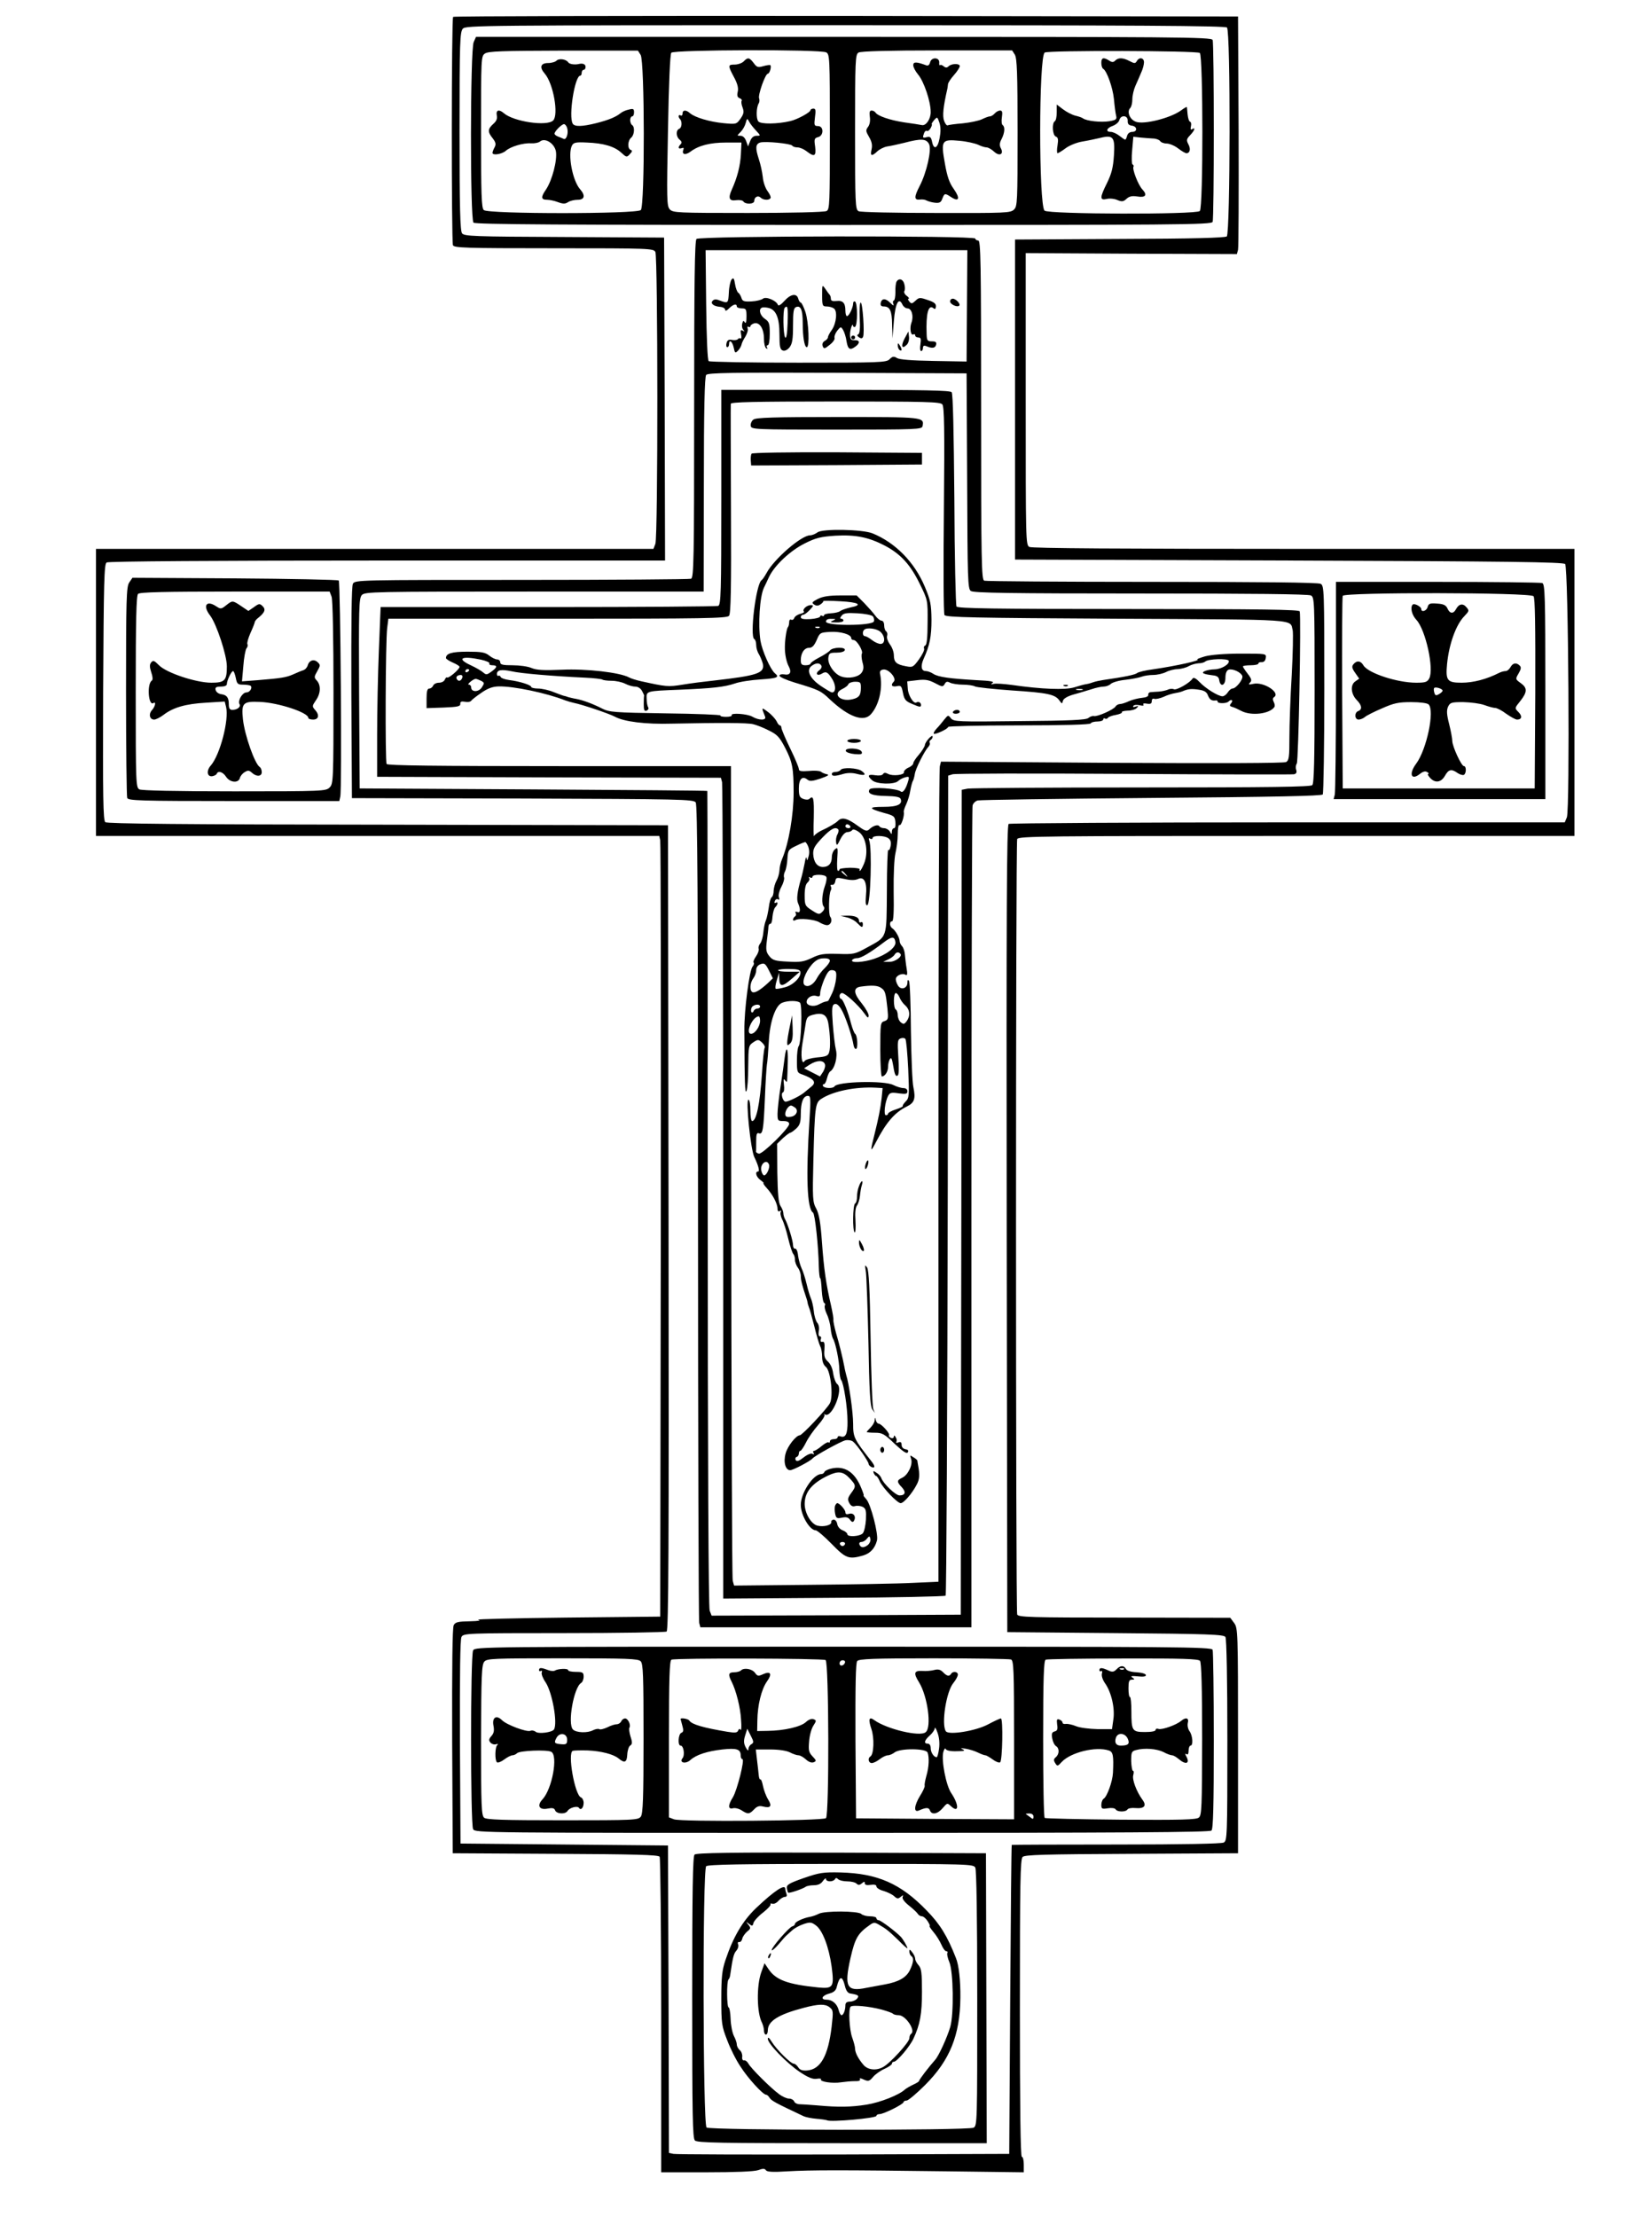 <?xml version="1.0" standalone="no"?>
<!DOCTYPE svg PUBLIC "-//W3C//DTD SVG 20010904//EN"
 "http://www.w3.org/TR/2001/REC-SVG-20010904/DTD/svg10.dtd">
<svg version="1.0" xmlns="http://www.w3.org/2000/svg"
 width="852pt" height="1143pt" viewBox="0 0 852 1143"
 preserveAspectRatio="xMidYMid meet">

<g transform="translate(0,1143) scale(0.1,-0.1)"
fill="#000000" stroke="none">
<path fill="black" d="M2337 11343 c-9 -8 -9 -1155 -1 -1177 5 -14 61 -16 520 -16 497 0
514 -1 524 -19 13 -26 14 -1469 0 -1505 l-10 -26 -1437 0 -1438 0 0 -740 0
-740 1452 0 1453 0 5 -22 c3 -13 4 -918 3 -2013 l-3 -1990 -485 -5 c-267 -3
-471 -8 -455 -11 19 -4 4 -7 -42 -8 -61 -1 -74 -4 -83 -20 -7 -14 -9 -211 -8
-598 l3 -578 529 -3 c409 -2 532 -5 538 -15 4 -6 8 -375 8 -819 l0 -808 234 0
c148 0 245 4 266 11 24 9 34 9 40 0 5 -9 35 -11 111 -6 120 7 282 7 827 0
l392 -5 0 40 c0 22 -4 40 -10 40 -7 0 -10 262 -10 766 0 648 2 768 14 780 12
11 105 14 563 16 l548 3 0 580 c0 564 -1 581 -20 607 l-20 27 -546 1 c-489 0
-547 2 -553 16 -8 20 -8 3978 0 3998 6 15 142 16 1440 16 l1434 0 0 740 0 740
-1396 0 c-943 0 -1402 3 -1415 10 -19 10 -19 29 -19 763 l0 752 545 -3 544 -2
6 22 c3 13 4 289 3 613 l-3 590 -2021 3 c-1111 1 -2024 -1 -2027 -5z m3991
-55 c19 -19 17 -1061 -1 -1077 -10 -7 -175 -12 -553 -13 l-539 -3 0 -825 0
-825 1412 -5 c1140 -4 1415 -8 1425 -18 17 -17 25 -1263 9 -1306 l-11 -26
-1427 0 c-786 0 -1434 -4 -1441 -8 -10 -7 -12 -431 -10 -2088 l3 -2079 558 -5
c481 -4 559 -7 567 -20 6 -9 10 -224 10 -532 0 -501 -1 -518 -19 -528 -13 -6
-205 -10 -555 -10 -295 0 -537 -1 -538 -2 -2 -2 -5 -361 -8 -798 l-5 -795
-855 -3 c-470 -1 -865 0 -877 3 l-23 5 -2 793 -3 792 -535 5 -535 5 -3 523
c-1 349 1 529 8 542 10 19 25 20 528 20 284 0 523 4 530 8 10 7 12 430 10
2083 l-3 2074 -1444 3 c-1060 1 -1448 5 -1458 13 -11 10 -13 123 -11 671 3
573 5 660 18 668 9 6 562 10 1448 10 l1432 0 -2 833 -3 832 -515 3 c-470 2
-516 4 -527 19 -10 13 -13 134 -13 527 0 460 2 511 17 528 15 17 90 18 1973
18 1508 0 1959 -3 1968 -12z"/>
<path fill="black" d="M2443 11213 c-18 -38 -19 -913 -1 -931 9 -9 447 -12 1909 -12 1720 0
1897 1 1903 16 8 20 8 918 0 938 -6 15 -182 16 -1903 16 l-1896 0 -12 -27z
m861 -66 c21 -32 22 -779 1 -800 -20 -21 -790 -21 -810 0 -12 11 -14 83 -14
403 0 382 0 390 20 404 18 12 86 14 405 15 l384 0 14 -22z m957 13 c18 -10 19
-25 19 -410 0 -370 -1 -400 -17 -408 -10 -6 -190 -10 -405 -10 -366 0 -388 1
-404 19 -15 17 -16 49 -9 406 4 240 11 393 17 401 13 16 769 18 799 2z m973
-12 c11 -19 14 -94 14 -401 0 -357 -1 -380 -18 -397 -18 -18 -40 -19 -402 -18
-214 0 -391 4 -400 9 -17 9 -18 39 -18 409 0 369 1 400 18 409 11 7 160 11
404 11 l388 0 14 -22z m954 9 c17 -14 18 -797 0 -815 -19 -19 -782 -17 -801 2
-30 31 -30 796 1 815 19 12 784 10 800 -2z"/>
<path fill="black" d="M2871 11118 c-6 -7 -26 -13 -44 -13 -39 0 -46 -22 -18 -54 45 -51 73
-213 44 -242 -32 -32 -204 -6 -254 37 -25 22 -42 17 -37 -10 4 -18 -2 -31 -18
-45 -29 -26 -30 -41 -3 -74 16 -21 18 -31 10 -46 -6 -11 -11 -24 -11 -29 0
-15 48 -7 68 10 24 22 91 42 131 39 18 -1 39 3 47 10 25 20 73 -10 81 -51 8
-45 -19 -149 -51 -197 -28 -40 -26 -53 6 -53 12 0 37 -5 55 -12 27 -10 38 -10
53 0 11 7 33 12 50 12 35 0 40 22 12 54 -40 45 -65 182 -42 226 8 15 20 18 77
15 85 -3 143 -20 178 -53 25 -23 28 -24 43 -7 13 13 14 19 5 22 -18 6 -16 48
2 63 17 14 20 56 5 65 -5 3 -10 15 -10 26 0 10 5 19 10 19 6 0 10 9 10 21 0
18 -4 20 -27 14 -16 -3 -35 -12 -43 -19 -25 -20 -62 -35 -125 -51 -72 -18
-111 -19 -121 -3 -23 36 10 248 39 248 4 0 7 7 7 15 0 8 5 15 10 15 6 0 10 7
10 15 0 14 -14 20 -35 15 -20 -5 -48 -1 -54 8 -11 17 -47 22 -60 10z m54 -348
c8 -26 -4 -63 -18 -56 -7 3 -20 9 -29 12 -10 4 -18 10 -18 15 0 12 37 49 49
49 5 0 13 -9 16 -20z"/>
<path fill="black" d="M3835 11113 c-9 -9 -30 -16 -46 -16 -35 0 -36 -4 -4 -64 18 -33 24
-56 20 -75 -5 -20 -2 -30 9 -34 9 -3 14 -10 11 -14 -3 -5 -1 -20 5 -35 8 -22
6 -32 -11 -57 -21 -29 -22 -29 -88 -23 -71 7 -146 29 -172 51 -21 19 -39 18
-39 -2 0 -8 -4 -12 -10 -9 -11 7 -14 -8 -3 -19 12 -12 10 -45 -4 -50 -18 -7
-17 -41 2 -56 11 -9 13 -16 5 -24 -15 -15 -12 -26 5 -20 11 4 13 2 9 -9 -9
-24 11 -28 37 -9 42 32 102 47 183 47 l80 0 -3 -60 c-3 -59 -18 -119 -47 -183
-20 -44 -13 -60 24 -54 16 2 33 -1 36 -7 11 -16 56 -14 56 3 0 21 20 30 33 17
13 -13 44 -15 51 -2 3 5 -4 20 -15 35 -11 14 -23 47 -25 73 -3 27 -12 67 -20
91 -19 58 -18 79 6 87 25 8 159 -5 166 -16 3 -5 15 -9 27 -9 12 0 33 -9 47
-20 40 -31 50 -26 44 24 -6 38 -4 44 15 49 30 7 30 57 0 57 -20 0 -21 4 -16
45 5 36 4 45 -8 45 -8 0 -15 -4 -15 -8 0 -11 -68 -48 -103 -56 -66 -16 -154
-17 -166 -2 -12 14 -11 72 2 93 4 6 5 18 2 26 -7 16 32 127 45 127 9 0 20 36
13 44 -2 2 -19 0 -36 -5 -28 -8 -34 -6 -50 16 -22 29 -30 31 -52 8z m63 -355
c26 -28 26 -28 4 -28 -15 0 -26 -9 -33 -27 l-11 -28 -10 28 c-6 17 -17 27 -29
27 -19 0 -19 0 1 20 11 11 22 31 26 46 6 24 8 25 17 8 5 -11 21 -31 35 -46z"/>
<path fill="black" d="M4797 11109 c-4 -15 -11 -20 -22 -15 -49 18 -65 18 -65 0 0 -11 11
-31 24 -47 31 -36 66 -140 66 -195 0 -36 -24 -71 -45 -67 -11 2 -52 9 -91 14
-73 11 -138 33 -149 51 -3 5 -12 10 -20 10 -10 0 -12 -9 -9 -32 3 -20 0 -40
-9 -52 -13 -17 -12 -23 5 -52 14 -24 18 -42 13 -64 -8 -35 0 -38 30 -10 12 11
34 22 51 25 16 2 56 11 89 19 87 23 113 21 127 -8 13 -30 -13 -146 -49 -215
-29 -56 -29 -73 0 -70 12 2 28 0 34 -4 7 -4 26 -10 43 -12 25 -3 33 1 40 21
11 28 13 29 45 8 41 -27 48 -7 15 40 -24 33 -35 65 -47 134 -21 118 -17 125
76 116 36 -3 79 -13 95 -20 16 -8 36 -14 44 -14 9 0 26 -10 39 -22 28 -26 52
-13 34 19 -7 14 -6 27 5 47 16 32 18 62 5 71 -5 3 -7 21 -4 40 4 27 2 35 -9
35 -9 0 -21 -7 -28 -15 -7 -8 -18 -15 -25 -15 -6 0 -25 -7 -41 -15 -17 -8 -61
-17 -99 -21 -39 -3 -73 -8 -77 -10 -5 -3 -13 7 -19 23 -9 25 -5 70 17 166 1 4
2 14 3 22 0 8 15 30 31 48 17 19 30 40 30 46 0 15 -43 14 -58 -1 -8 -8 -15 -8
-25 0 -8 7 -16 9 -19 6 -3 -3 -5 3 -4 13 2 28 -40 30 -47 2z m49 -391 c-10
-54 -30 -63 -39 -19 -5 24 -10 28 -27 24 -22 -6 -23 -3 -14 21 3 9 10 14 15
11 4 -3 13 4 19 15 6 11 8 20 5 20 -2 0 3 9 12 20 17 19 17 19 28 -13 7 -21 7
-48 1 -79z"/>
<path fill="black" d="M5680 11106 c0 -14 4 -28 10 -31 19 -12 49 -97 55 -156 3 -34 8 -72
11 -84 5 -20 1 -24 -35 -30 -42 -7 -118 1 -136 15 -5 4 -23 10 -40 14 -16 4
-45 19 -62 32 l-33 25 0 -40 c0 -22 -4 -43 -10 -46 -16 -10 -12 -72 5 -79 12
-4 14 -15 9 -46 -4 -22 -3 -40 0 -40 4 0 22 11 41 25 18 14 56 30 86 35 30 5
72 14 93 19 68 17 77 4 71 -90 -4 -62 -12 -94 -35 -141 -38 -76 -39 -92 -3
-84 14 4 39 2 55 -5 24 -10 32 -9 48 6 14 13 29 16 55 12 43 -7 54 7 27 36
-22 23 -54 106 -46 118 2 4 0 9 -5 11 -4 1 -6 35 -2 73 l6 70 35 -4 c19 -2 49
-4 65 -5 17 0 34 -7 38 -13 4 -7 20 -13 34 -13 14 0 41 -11 59 -25 18 -14 37
-25 43 -25 18 0 23 22 10 46 -11 21 -10 27 9 47 24 25 29 43 10 31 -7 -5 -9 0
-6 14 3 12 1 23 -4 24 -6 2 -11 19 -13 38 -2 19 -3 36 -4 38 -1 2 -15 -6 -31
-18 -54 -39 -190 -73 -231 -58 -32 11 -49 52 -30 71 6 6 11 26 11 45 0 19 7
50 16 70 9 21 23 51 30 69 8 17 14 40 14 52 0 24 -25 28 -37 6 -8 -13 -12 -13
-37 0 -34 18 -58 19 -74 3 -10 -10 -17 -10 -32 0 -29 18 -40 15 -40 -12z m136
-298 c-1 -17 5 -24 22 -26 28 -4 29 -32 1 -32 -12 0 -23 -8 -26 -20 -3 -11 -7
-20 -10 -20 -3 0 -16 9 -30 20 -14 11 -34 20 -44 20 -29 0 -22 20 10 31 16 6
31 19 34 30 7 28 44 25 43 -3z"/>
<path fill="black" d="M3592 10198 c-9 -9 -12 -218 -12 -879 0 -781 -2 -867 -16 -873 -9 -3
-402 -6 -874 -6 -842 0 -860 0 -870 -20 -7 -13 -9 -199 -8 -562 l3 -543 880
-2 c813 -3 881 -4 893 -20 9 -13 12 -452 12 -2112 0 -1153 3 -2106 6 -2118 l6
-23 699 0 699 0 0 2108 c0 1159 3 2117 6 2129 3 12 16 24 27 26 12 3 416 9
897 13 627 5 877 10 882 18 4 6 8 250 8 543 0 516 -1 533 -19 543 -13 7 -303
10 -870 10 -467 0 -856 3 -865 6 -14 6 -16 92 -16 880 0 770 -2 874 -15 874
-8 0 -15 5 -15 10 0 16 -1422 14 -1438 -2z m1395 -345 l-2 -287 -170 3 c-114
2 -176 7 -189 15 -16 10 -23 9 -38 -6 -17 -17 -46 -18 -470 -18 -249 0 -457 4
-463 8 -6 4 -11 116 -13 290 l-3 282 675 0 675 0 -2 -287z m1 -903 c2 -508 3
-556 19 -567 13 -10 204 -13 876 -13 572 0 865 -3 878 -10 18 -10 19 -26 19
-488 0 -359 -3 -481 -12 -490 -9 -9 -218 -12 -879 -12 -476 0 -881 -3 -898 -6
l-31 -6 -2 -2127 -3 -2126 -643 -3 -642 -2 -10 26 c-6 16 -10 781 -10 2125 0
1154 -1 2100 -2 2101 -2 2 -406 5 -898 8 l-895 5 -3 489 c-2 445 -1 491 14
508 16 17 55 18 890 18 l873 0 1 552 c0 386 4 556 12 565 9 11 133 13 677 11
l666 -3 3 -555z"/>
<path fill="black" d="M3773 9989 c-6 -8 -13 -38 -14 -67 -3 -56 -4 -57 -45 -42 -19 8 -30
8 -38 0 -14 -14 3 -29 37 -32 15 -1 27 -8 27 -15 0 -8 7 -6 20 7 22 22 40 26
40 10 0 -5 11 -10 25 -10 23 0 25 -4 25 -42 0 -28 -3 -38 -9 -30 -6 11 -9 9
-13 -6 -3 -11 -1 -26 6 -33 8 -9 8 -10 -3 -4 -11 6 -13 2 -9 -18 3 -15 2 -24
-3 -22 -4 3 -10 1 -13 -3 -3 -5 -16 -7 -29 -5 -18 4 -26 0 -30 -16 -3 -12 -1
-21 4 -21 5 0 9 7 9 15 0 28 17 15 24 -17 6 -29 8 -30 22 -16 8 8 16 22 18 30
1 8 10 27 20 42 9 15 15 34 12 42 -3 9 -1 12 4 9 6 -3 10 -2 10 3 0 5 9 12 20
15 28 7 50 -28 50 -80 0 -23 5 -45 12 -49 7 -4 8 -3 4 4 -4 7 -2 12 3 12 7 0
11 24 11 60 0 52 -3 61 -25 76 -24 16 -34 48 -17 57 4 3 19 3 33 0 41 -8 59
-50 59 -137 0 -62 3 -78 17 -83 10 -4 23 2 35 16 14 19 18 41 18 112 0 73 3
91 16 96 24 9 34 -15 34 -83 0 -72 9 -124 21 -124 15 0 10 129 -7 181 -9 27
-20 49 -24 49 -4 0 -10 9 -13 20 -8 30 -40 24 -72 -12 -17 -19 -30 -27 -33
-20 -7 22 -62 45 -77 32 -8 -6 -34 -13 -59 -14 -39 -2 -47 1 -52 18 -4 12 -11
24 -17 27 -5 4 -13 24 -16 44 -5 31 -8 35 -18 24z m289 -226 c-2 -57 -7 -82
-13 -72 -10 16 -12 142 -2 152 15 16 18 2 15 -80z"/>
<path fill="black" d="M4624 9978 c-4 -6 -7 -31 -6 -55 0 -23 -4 -43 -9 -43 -4 0 -5 -8 -2
-17 5 -12 0 -10 -16 6 -24 24 -44 24 -49 -2 -2 -11 3 -17 15 -17 33 0 43 -22
44 -94 l2 -71 7 89 c7 91 25 127 44 86 5 -11 17 -20 26 -20 22 0 33 -40 21
-73 -11 -28 -4 -70 10 -61 5 3 9 0 9 -5 0 -6 7 -11 16 -11 13 0 15 -7 11 -35
-3 -19 -2 -35 4 -35 5 0 9 7 9 16 0 11 5 14 18 9 30 -13 46 -10 50 8 3 13 -3
17 -22 17 -23 0 -26 4 -27 38 -4 106 9 154 35 133 8 -7 12 -4 13 9 1 14 -10
23 -42 33 -40 14 -45 14 -63 -3 -18 -17 -22 -17 -32 -5 -7 8 -9 15 -4 15 5 0
1 7 -10 15 -10 7 -15 18 -12 24 4 5 4 22 0 36 -6 26 -28 33 -40 13z"/>
<path fill="black" d="M4240 9907 c0 -52 2 -57 23 -57 12 0 29 -4 37 -10 20 -12 14 -76 -10
-111 -11 -15 -20 -32 -20 -38 0 -5 -7 -14 -17 -19 -10 -6 -14 -16 -10 -27 6
-15 10 -14 36 7 17 13 28 29 25 36 -2 8 4 24 14 37 18 22 19 22 30 4 6 -10 15
-36 18 -59 7 -42 18 -48 47 -26 24 18 21 33 -5 32 -18 -1 -23 5 -24 24 -1 14
3 34 7 45 4 11 8 14 8 7 1 -7 6 -10 11 -7 6 3 10 33 10 65 0 32 -4 62 -10 65
-5 3 -10 -1 -10 -9 0 -21 -21 -66 -32 -66 -4 0 -8 12 -8 28 0 40 -13 54 -46
50 -21 -2 -29 1 -29 12 0 8 -3 17 -6 20 -3 3 -13 16 -22 30 -17 24 -17 24 -17
-33z"/>
<path fill="black" d="M4900 9876 c0 -15 37 -32 47 -22 9 8 -17 36 -33 36 -8 0 -14 -6 -14
-14z"/>
<path fill="black" d="M4434 9790 c3 -53 0 -81 -8 -84 -7 -3 -6 -8 4 -15 10 -7 17 -7 21 2
9 17 -2 177 -12 177 -5 0 -7 -36 -5 -80z"/>
<path fill="black" d="M4666 9686 c-21 -39 -15 -59 10 -34 9 8 14 27 12 42 l-3 27 -19 -35z"/>
<path fill="black" d="M4390 9690 c0 -5 5 -10 10 -10 6 0 10 5 10 10 0 6 -4 10 -10 10 -5 0
-10 -4 -10 -10z"/>
<path fill="black" d="M4630 9648 c0 -9 5 -20 10 -23 13 -8 13 5 0 25 -8 13 -10 13 -10 -2z"/>
<path fill="black" d="M3720 8866 c0 -496 -2 -554 -16 -560 -9 -3 -404 -6 -878 -6 l-863 0
-9 -222 c-5 -123 -9 -320 -9 -438 l0 -215 886 -3 887 -2 6 -23 c3 -12 6 -964
6 -2115 l0 -2094 569 4 c313 1 573 7 578 11 4 5 9 958 11 2118 l2 2110 23 7
c12 4 409 5 883 2 473 -3 868 -4 878 -2 12 3 15 10 11 23 -4 11 -2 25 3 32 9
12 23 759 15 785 -4 9 -189 12 -883 12 -692 0 -881 3 -887 13 -4 6 -10 255
-11 552 -3 352 -7 544 -14 553 -8 9 -140 12 -599 12 l-589 0 0 -554z m1140
479 c10 -13 12 -124 8 -544 -3 -290 -2 -534 3 -542 7 -12 150 -15 889 -19 958
-5 891 -1 907 -60 3 -14 1 -117 -5 -230 -7 -113 -12 -258 -12 -322 0 -100 -2
-118 -17 -127 -11 -6 -343 -7 -899 -4 l-881 6 -6 -24 c-4 -13 -7 -964 -7
-2114 l0 -2090 -132 -6 c-73 -4 -311 -8 -527 -10 l-395 -4 -7 25 c-4 14 -7
964 -8 2113 l-1 2087 -884 0 c-639 0 -887 3 -892 11 -8 13 -6 634 3 702 l6 47
872 0 c757 0 874 2 885 15 9 11 12 139 10 547 -1 293 -2 539 -1 546 1 9 116
12 540 12 472 0 540 -2 551 -15z"/>
<path fill="black" d="M3886 9267 c-10 -7 -16 -22 -14 -33 3 -18 16 -19 443 -19 415 0 440
1 443 18 9 47 6 47 -437 47 -329 0 -421 -3 -435 -13z"/>
<path fill="black" d="M3876 9091 c-3 -5 -5 -21 -4 -35 l2 -26 441 2 440 3 0 30 0 30 -437
3 c-255 1 -439 -2 -442 -7z"/>
<path fill="black" d="M4216 8685 c-11 -8 -28 -15 -38 -15 -45 0 -187 -123 -225 -195 -9
-16 -20 -33 -25 -36 -29 -19 -62 -289 -38 -304 6 -3 10 -17 10 -31 0 -14 6
-35 14 -47 7 -12 16 -34 20 -48 11 -50 -26 -62 -254 -88 -47 -5 -119 -14 -160
-21 -75 -12 -83 -11 -215 18 -22 5 -49 13 -60 19 -47 26 -222 46 -347 40 -94
-4 -131 -2 -157 9 -18 8 -62 14 -97 14 -50 0 -64 3 -64 15 0 8 -7 15 -16 15
-9 0 -27 9 -41 20 -21 17 -41 20 -112 20 -82 0 -111 -9 -111 -33 0 -4 16 -15
35 -23 19 -8 35 -18 35 -22 0 -13 -57 -61 -64 -55 -3 3 -8 -2 -12 -11 -3 -9
-17 -16 -30 -16 -14 0 -27 -7 -30 -15 -4 -8 -12 -15 -20 -15 -10 0 -14 -14
-14 -50 l0 -51 88 3 c72 3 87 6 86 19 -1 11 5 14 23 11 14 -3 28 -1 32 4 3 5
27 24 52 41 34 24 59 33 90 34 76 2 248 -34 344 -72 11 -4 31 -10 45 -13 42
-8 183 -56 211 -71 47 -26 159 -40 294 -36 246 5 390 5 420 -3 17 -4 53 -18
80 -32 43 -21 55 -33 85 -91 37 -72 43 -105 43 -228 0 -117 -25 -262 -59 -343
-8 -18 -14 -45 -14 -60 -1 -15 -7 -38 -15 -52 -8 -14 -14 -37 -15 -52 0 -15
-4 -29 -9 -33 -6 -3 -13 -27 -16 -53 -4 -26 -10 -56 -15 -67 -5 -11 -11 -39
-13 -62 -2 -23 -9 -48 -16 -57 -7 -8 -11 -21 -8 -28 2 -7 -4 -25 -14 -39 -10
-14 -16 -29 -12 -32 3 -4 1 -13 -6 -21 -16 -19 -43 -223 -42 -326 1 -273 3
-334 11 -315 5 11 9 68 9 127 1 104 2 108 26 124 24 16 27 15 45 -1 11 -10 17
-22 14 -27 -4 -5 -10 -64 -14 -131 -11 -160 -29 -247 -51 -247 -5 0 -9 25 -9
55 0 30 -4 55 -10 55 -15 0 11 -254 30 -295 22 -45 29 -75 20 -75 -18 0 -10
-29 12 -44 12 -9 19 -16 16 -16 -4 0 4 -12 17 -26 30 -33 55 -80 55 -106 0
-12 4 -16 12 -12 6 4 8 3 5 -4 -4 -5 -1 -23 7 -39 8 -15 22 -59 31 -98 9 -38
21 -74 26 -80 5 -5 9 -18 9 -30 0 -12 7 -30 15 -41 8 -10 15 -30 15 -43 0 -21
8 -52 28 -111 3 -8 6 -19 7 -25 0 -5 4 -17 7 -25 4 -8 16 -53 28 -99 11 -46
25 -92 30 -102 6 -10 10 -34 10 -54 0 -24 7 -43 20 -53 24 -21 39 -152 20
-187 -16 -30 -143 -165 -155 -165 -20 -1 -63 -56 -73 -93 -13 -45 -1 -87 23
-87 16 0 104 47 115 60 11 14 147 89 170 94 14 3 32 0 40 -7 20 -16 80 -103
80 -115 0 -5 7 -12 15 -16 19 -7 19 5 0 29 -91 116 -95 124 -95 194 0 58 -21
207 -36 253 -2 9 -7 27 -9 40 -9 48 -28 125 -44 178 -8 30 -14 59 -13 64 2 5
-4 39 -12 75 -25 107 -37 188 -47 329 -7 99 -15 143 -29 170 -19 34 -20 52
-15 252 7 275 10 294 40 314 61 40 177 64 284 58 l33 -2 -5 -52 c-6 -53 -17
-107 -36 -183 -24 -94 -23 -101 6 -45 54 104 97 154 160 185 39 19 46 40 34
98 -6 24 -11 155 -13 291 -1 135 -5 251 -10 258 -5 9 -8 6 -8 -8 0 -29 -31
-40 -47 -18 -7 10 -13 26 -13 35 0 19 33 34 51 23 8 -5 10 4 5 32 -4 22 -7 53
-9 71 -1 18 -8 38 -15 45 -6 6 -12 18 -12 25 0 18 -22 56 -37 66 -16 10 -17
37 -2 37 7 0 10 48 8 153 -1 89 3 171 9 197 6 25 12 69 12 98 0 30 4 51 9 48
9 -6 27 50 22 68 -1 5 5 23 13 40 8 17 18 49 21 71 4 22 10 45 14 50 3 6 7 21
9 34 3 26 50 119 69 139 7 8 11 17 8 22 -3 5 -1 11 5 15 5 3 10 11 10 17 0 16
-40 -28 -40 -44 -1 -7 -14 -29 -30 -48 -17 -19 -30 -39 -30 -46 0 -6 -11 -16
-25 -22 -14 -6 -24 -17 -23 -23 4 -15 -58 -22 -82 -9 -13 7 -21 7 -26 -1 -4
-7 -20 -9 -40 -6 -38 6 -43 -2 -16 -26 23 -21 114 -23 134 -4 7 7 23 16 36 19
20 6 22 3 17 -15 -12 -44 -28 -67 -39 -58 -19 16 -152 25 -161 11 -14 -22 14
-33 85 -34 49 -1 71 -5 75 -15 11 -28 -16 -41 -88 -41 -80 0 -80 -8 1 -31 53
-14 57 -18 60 -47 2 -18 -1 -32 -7 -32 -6 0 -11 -8 -11 -17 -1 -17 -1 -17 -11
0 -5 9 -19 17 -29 17 -10 0 -21 4 -25 10 -7 11 -34 2 -53 -17 -12 -11 -22 -7
-62 22 -49 36 -78 43 -97 24 -13 -13 -46 -33 -90 -53 -17 -9 -33 -21 -35 -27
-2 -6 -3 37 -1 95 2 102 -2 117 -23 97 -5 -5 -19 -5 -31 0 -19 7 -23 16 -23
54 0 49 18 67 45 45 11 -9 25 -8 67 6 37 13 47 19 33 22 -11 2 -25 8 -31 13
-6 5 -34 7 -62 4 -40 -3 -52 -1 -52 10 0 8 -20 56 -45 107 -25 51 -45 99 -45
106 0 6 -3 12 -8 12 -4 0 -12 10 -17 22 -6 11 -25 33 -44 47 -35 26 -35 26
-15 -24 8 -20 -32 -20 -66 0 -26 15 -115 21 -106 7 2 -4 -10 -8 -29 -8 -19 0
-32 3 -29 7 2 4 -126 9 -284 11 -265 4 -290 6 -327 25 -45 23 -97 43 -135 50
-14 2 -32 7 -40 9 -8 3 -17 6 -20 6 -3 0 -27 9 -53 19 -26 11 -63 19 -82 19
-19 0 -35 4 -35 8 0 10 -59 29 -115 36 -22 3 -41 10 -43 16 -2 5 -7 8 -11 6
-4 -3 -8 1 -8 9 0 21 22 25 75 14 46 -11 210 -25 380 -33 46 -2 86 -7 89 -10
4 -3 25 -6 47 -6 23 0 54 -7 70 -15 15 -8 39 -15 52 -15 14 0 28 -9 35 -22 7
-13 12 -24 11 -25 -1 -2 -2 -21 -2 -43 0 -31 3 -38 15 -34 8 4 12 11 8 17 -4
6 -8 26 -8 44 -2 41 -3 40 170 47 171 7 231 14 285 32 25 9 84 18 133 21 87 6
99 11 73 32 -23 20 -65 115 -74 167 -13 84 -4 228 18 274 4 8 16 33 26 55 29
61 111 137 186 174 56 28 82 34 156 39 105 6 172 -8 255 -51 82 -43 132 -98
180 -196 42 -85 42 -86 41 -200 0 -76 -4 -116 -12 -119 -6 -2 -9 -9 -6 -16 3
-7 -9 -31 -26 -55 -30 -41 -33 -43 -68 -36 -49 9 -62 21 -62 57 0 16 -9 41
-20 55 -11 15 -18 34 -15 44 3 9 1 20 -5 24 -5 3 -10 17 -10 31 0 14 -6 24
-14 24 -7 0 -22 12 -32 26 -10 14 -36 43 -57 65 l-39 39 -82 0 c-60 0 -92 -5
-118 -18 -31 -16 -33 -20 -19 -29 12 -8 22 -7 34 2 9 6 15 14 13 16 -3 2 37 2
87 -1 97 -5 119 -19 53 -32 -22 -5 -45 -13 -52 -18 -6 -6 -28 -11 -48 -12 -20
-1 -36 -5 -36 -10 0 -5 -4 -6 -10 -3 -5 3 -10 2 -10 -3 0 -6 -23 -12 -50 -14
-35 -2 -50 1 -50 10 0 6 5 12 11 12 7 0 22 11 35 25 21 22 21 25 5 25 -20 0
-45 -23 -35 -33 4 -3 -5 -9 -19 -12 -14 -4 -28 -13 -31 -22 -3 -8 -10 -11 -16
-8 -5 3 -10 -2 -10 -13 0 -10 -3 -22 -6 -25 -7 -6 -16 -65 -16 -102 -1 -36 8
-80 21 -103 15 -29 5 -45 -25 -39 -14 2 -24 -1 -24 -7 0 -6 35 -22 78 -35 126
-38 135 -42 182 -87 97 -91 175 -119 212 -76 42 47 62 135 47 207 -3 14 2 21
17 23 27 4 70 -46 54 -62 -18 -18 -11 -29 15 -24 22 5 25 1 32 -35 7 -35 14
-43 51 -58 35 -15 42 -16 42 -4 0 13 -13 20 -24 13 -14 -9 -42 37 -44 70 l-3
39 51 6 c41 5 59 2 92 -15 37 -20 41 -20 50 -5 7 13 13 15 28 7 10 -5 40 -10
65 -10 25 0 54 -4 63 -9 9 -5 96 -14 192 -21 183 -12 222 -20 244 -52 13 -18
14 -18 18 -1 3 11 23 23 54 32 27 7 68 20 92 27 23 8 52 14 64 14 12 0 29 6
37 14 9 8 43 18 76 21 33 4 70 11 83 16 13 5 40 9 60 9 20 0 50 7 66 15 15 8
42 15 60 15 17 1 42 7 56 15 14 8 36 14 51 15 14 0 29 4 35 9 14 14 117 17
121 4 6 -17 -37 -43 -72 -44 -41 -1 -75 -15 -55 -22 8 -4 29 -7 45 -9 22 -2
31 -9 33 -25 6 -38 32 -28 32 12 0 23 6 38 16 42 20 7 63 -12 71 -32 6 -17
-32 -65 -51 -65 -6 0 -17 -9 -24 -20 -7 -11 -19 -20 -27 -20 -22 0 -87 40
-118 73 -18 19 -31 26 -36 19 -13 -22 -81 -61 -96 -56 -8 4 -23 3 -32 -2 -10
-4 -31 -9 -48 -10 -16 -1 -36 -2 -43 -3 -6 -1 -11 -7 -10 -13 2 -8 -10 -14
-32 -16 -19 -2 -49 -9 -67 -17 -17 -8 -38 -15 -47 -15 -8 0 -19 -6 -23 -13
-10 -16 -93 -53 -111 -49 -7 2 -21 -3 -29 -10 -12 -10 -94 -14 -355 -16 -320
-4 -340 -3 -354 15 -13 17 -15 17 -34 -7 -11 -14 -28 -35 -39 -46 -11 -12 -18
-24 -15 -27 7 -6 74 25 74 35 0 4 164 8 364 8 233 0 367 4 371 10 3 6 19 10
36 10 16 0 29 5 29 11 0 5 4 8 9 4 5 -3 12 -1 15 4 3 5 22 12 41 15 20 4 34
10 31 14 -2 4 11 7 30 8 19 0 40 6 47 14 10 10 9 12 -6 7 -11 -4 -16 -3 -12 3
3 6 18 7 32 4 16 -4 24 -3 20 3 -4 6 3 8 18 5 19 -3 25 0 25 13 0 10 5 15 13
12 7 -3 29 2 48 10 18 9 45 17 58 19 13 2 31 6 40 10 28 12 45 14 84 8 28 -4
41 -12 47 -30 9 -22 20 -29 43 -25 4 0 7 -3 7 -7 0 -10 46 -10 56 1 14 14 26
7 14 -8 -10 -12 -9 -16 6 -20 11 -3 32 -13 47 -21 51 -26 144 -15 169 20 4 6
2 18 -3 27 -6 11 -5 20 1 24 37 23 -54 82 -107 69 -23 -5 -26 -4 -16 7 10 10
8 19 -12 45 -14 18 -25 35 -25 38 0 3 18 6 40 6 22 0 40 4 40 9 0 5 8 8 17 7
12 0 19 7 21 22 3 22 3 22 -130 22 -82 0 -152 -6 -183 -14 -27 -8 -45 -15 -40
-16 23 -4 -105 -33 -229 -51 -39 -5 -75 -14 -81 -19 -11 -9 -64 -20 -175 -36
-19 -3 -42 -8 -50 -11 -8 -3 -24 -8 -35 -10 -11 -1 -40 -9 -65 -17 -47 -14
-166 -10 -325 13 -38 5 -79 8 -90 5 -16 -4 -17 -3 -6 5 11 7 -13 11 -80 14
-139 8 -201 16 -226 33 -12 8 -29 14 -38 14 -24 0 -28 25 -12 62 32 70 41 116
41 203 -1 79 -5 100 -34 169 -53 127 -152 228 -270 276 -52 21 -259 25 -284 5z
m285 -432 c6 -6 9 -19 6 -27 -9 -23 -247 -24 -247 -1 0 10 9 15 28 14 24 0 25
-1 7 -9 -16 -7 -13 -9 18 -9 20 -1 37 4 37 9 0 6 -5 10 -11 10 -8 0 -7 5 2 16
10 13 28 15 81 12 37 -2 73 -9 79 -15z m-274 -59 c-3 -3 -12 -4 -19 -1 -8 3
-5 6 6 6 11 1 17 -2 13 -5z m313 -21 c26 -23 27 -63 1 -63 -10 0 -30 9 -44 20
-14 11 -30 20 -36 20 -12 0 -15 23 -4 33 13 13 63 7 83 -10z m-150 -33 c0 -6
6 -10 13 -10 16 0 50 -57 42 -70 -3 -5 -2 -25 3 -44 8 -26 6 -39 -4 -54 -16
-23 -68 -33 -105 -20 -36 12 -71 63 -67 96 3 24 7 27 42 27 23 0 41 5 43 13 6
17 -61 16 -76 -1 -6 -8 -31 -24 -56 -37 -25 -13 -45 -27 -45 -32 0 -4 -11 -8
-25 -8 -20 0 -25 5 -25 26 0 37 18 64 43 64 16 0 26 11 39 40 16 38 18 39 70
42 53 3 108 -13 108 -32z m-1910 -111 c27 -6 48 -15 44 -20 -3 -5 4 -9 15 -9
28 0 26 -11 -5 -33 -23 -17 -27 -17 -42 -4 -9 8 -38 25 -64 37 -76 35 -48 50
52 29z m1756 -31 c4 -6 -1 -17 -11 -24 -23 -17 -10 -32 14 -17 22 14 32 7 56
-33 17 -31 16 -64 -4 -64 -5 0 -30 15 -57 33 -57 38 -78 82 -48 104 22 16 41
17 50 1z m-1816 -22 c0 -3 -4 -8 -10 -11 -5 -3 -10 -1 -10 4 0 6 5 11 10 11 6
0 10 -2 10 -4z m-36 -41 c-7 -17 -20 -20 -28 -6 -7 10 3 21 20 21 8 0 11 -6 8
-15z m97 -15 c18 -10 18 -12 4 -34 -17 -26 -55 -25 -55 0 0 8 -5 14 -12 14
-13 0 22 29 35 30 5 0 17 -5 28 -10z m1959 -35 c0 -39 -9 -52 -43 -60 -64 -16
-107 28 -52 53 14 7 28 17 30 24 3 7 19 13 35 13 27 0 30 -3 30 -30z m1143
-12 c-7 -2 -21 -2 -30 0 -10 3 -4 5 12 5 17 0 24 -2 18 -5z m-1198 -703 c3 -5
-1 -10 -9 -10 -9 0 -16 5 -16 10 0 6 4 10 9 10 6 0 13 -4 16 -10z m-62 -16 c3
-4 2 -15 -4 -26 -6 -10 -9 -29 -7 -41 3 -19 6 -17 22 16 11 22 25 37 37 37 10
0 21 5 24 10 4 6 17 3 35 -10 37 -26 50 -106 26 -163 -8 -20 -18 -37 -21 -37
-3 0 -4 4 -1 8 2 4 -20 8 -50 8 -30 -1 -54 -4 -54 -8 0 -5 -4 -8 -8 -8 -5 0
-6 28 -4 62 4 57 3 62 -12 49 -9 -7 -16 -25 -16 -40 0 -33 -17 -51 -46 -51
-29 0 -48 25 -50 67 -1 28 8 43 47 84 44 46 67 58 82 43z m259 -46 c12 -9 15
-22 11 -41 -3 -16 -8 -24 -12 -19 -3 6 -7 -89 -7 -209 -2 -252 4 -236 -102
-294 -62 -34 -68 -36 -151 -33 -73 2 -93 -1 -134 -21 -40 -19 -60 -23 -123
-19 -66 3 -79 7 -96 28 -17 21 -19 33 -13 80 4 30 8 63 8 72 1 9 5 16 10 15 5
-1 10 15 11 36 2 21 8 43 14 49 15 15 16 32 2 23 -6 -3 -7 1 -4 9 3 9 11 13
17 9 6 -4 8 0 4 11 -4 9 2 33 12 52 11 20 17 42 15 49 -3 8 -1 22 5 33 5 10
11 40 12 65 3 44 5 47 47 67 24 12 45 20 47 18 17 -20 23 -49 15 -74 -6 -22
-9 -24 -10 -9 -2 11 -6 0 -10 -25 -5 -25 -13 -63 -20 -85 -18 -61 -23 -103
-14 -122 14 -32 12 -52 -4 -45 -10 3 -13 1 -8 -6 3 -6 2 -13 -4 -17 -5 -3 -10
-11 -10 -16 0 -6 5 -7 12 -3 19 12 101 4 125 -12 12 -7 29 -14 38 -14 20 0 30
26 17 43 -10 13 -8 119 3 137 3 5 3 15 0 20 -4 6 -1 9 7 8 7 -2 14 7 16 18 3
20 6 21 49 12 30 -7 53 -7 68 0 32 15 48 -18 41 -87 -3 -37 -1 -51 7 -48 17 5
25 295 10 334 -4 11 -2 14 5 9 7 -4 12 -2 12 3 0 15 63 14 82 -1z m-221 -185
c13 -16 12 -17 -3 -4 -10 7 -18 15 -18 17 0 8 8 3 21 -13z m-99 -15 c3 -7 -1
-28 -8 -47 -15 -42 -18 -93 -5 -106 5 -6 2 -17 -8 -26 -15 -15 -19 -15 -53 7
-36 23 -38 27 -38 78 0 35 5 58 15 66 8 7 12 17 8 23 -3 6 -1 7 5 3 7 -4 12
-2 12 3 0 15 67 14 72 -1z m356 -335 c4 -27 -45 -65 -111 -87 -54 -18 -122
-22 -112 -6 3 6 15 10 26 10 20 0 67 28 134 79 44 34 58 35 63 4z m25 -60 c14
-13 -26 -43 -57 -42 l-31 0 25 12 c14 6 29 17 33 24 9 14 20 17 30 6z m-363
-36 c0 -8 -12 -24 -26 -38 -14 -13 -32 -36 -40 -51 -17 -33 -45 -50 -63 -38
-18 11 0 65 36 107 21 23 37 32 61 32 20 1 32 -4 32 -12z m-319 -115 c-40 -37
-69 -54 -81 -47 -15 9 -12 48 5 71 8 10 15 29 15 42 0 14 8 26 23 31 19 7 25
3 43 -33 l20 -40 -25 -24z m167 57 c5 -26 -37 -68 -79 -79 -22 -6 -44 -10 -48
-8 -4 2 -2 21 5 43 l12 40 1 -32 c1 -42 16 -42 66 2 l40 35 -58 0 c-32 0 -56
3 -54 8 3 4 29 7 59 6 39 0 54 -4 56 -15z m184 -34 c-2 -22 -11 -56 -20 -75
-9 -19 -18 -36 -19 -38 0 -2 -7 -5 -15 -6 -7 -1 -23 -8 -36 -15 -26 -14 -62
-6 -62 13 0 21 27 38 50 31 16 -5 20 -2 20 15 0 12 10 44 21 71 18 40 26 49
43 47 18 -3 21 -9 18 -43z m233 -49 c20 -14 23 -23 32 -107 5 -52 4 -57 -16
-64 -20 -6 -21 -12 -21 -146 0 -76 4 -139 8 -139 16 0 32 25 32 49 0 15 4 32
9 40 7 11 11 4 16 -25 9 -56 14 -66 25 -59 6 4 7 40 3 95 -5 79 -4 90 11 96
10 4 21 3 25 -2 5 -5 11 -75 15 -156 6 -138 5 -149 -13 -167 -11 -11 -17 -21
-15 -24 2 -2 -14 -10 -36 -17 -22 -7 -40 -17 -40 -22 0 -4 -5 -8 -11 -8 -13 0
-5 70 12 101 8 15 17 18 54 12 38 -5 45 -3 45 11 0 9 -8 16 -20 16 -12 0 -35
7 -53 16 -46 24 -287 18 -303 -7 -7 -12 -51 -11 -59 1 -3 6 -2 10 4 10 5 0 12
13 16 30 4 16 11 33 17 36 23 15 39 74 29 112 -5 20 -12 80 -16 133 -6 81 -4
97 9 102 10 4 22 -5 35 -27 20 -32 56 -139 63 -184 2 -12 7 -21 13 -20 11 3 7
71 -5 78 -4 3 -13 25 -20 50 -15 61 -43 130 -52 130 -5 0 -8 7 -8 15 0 8 6 15
13 15 16 0 84 -62 115 -105 17 -24 21 -26 22 -11 0 10 -16 38 -35 62 -43 52
-46 81 -7 87 57 8 89 7 107 -7z m94 -48 c5 -13 18 -32 30 -42 24 -22 27 -54 7
-81 -12 -16 -16 -17 -30 -6 -9 7 -16 24 -16 37 0 12 -4 26 -10 29 -13 8 -13
85 0 85 6 0 14 -10 19 -22z m-513 -28 c13 -13 6 -210 -7 -224 -5 -6 -9 -38 -9
-73 0 -60 1 -64 28 -73 60 -22 74 -40 47 -62 -9 -7 -24 -20 -34 -28 -19 -18
-84 -50 -99 -50 -15 0 -27 43 -14 48 6 2 8 18 5 40 -3 28 -2 33 6 22 9 -12 11
-10 11 10 1 14 2 53 3 88 2 70 -8 84 -16 20 -3 -24 -12 -90 -21 -148 -9 -58
-16 -122 -16 -142 0 -36 2 -38 30 -38 20 0 30 -5 30 -15 0 -22 -138 -157 -156
-153 -8 2 -15 6 -15 11 1 4 1 28 1 53 0 36 3 45 14 41 20 -8 24 18 31 183 3
80 8 156 10 170 3 14 7 67 10 118 5 104 34 188 69 202 30 12 80 12 92 0z
m-206 -20 c0 -5 -6 -10 -14 -10 -8 0 -16 -6 -19 -12 -2 -7 -7 -10 -11 -7 -3 3
-4 14 0 23 7 17 44 23 44 6z m352 -86 c10 -60 12 -127 4 -150 -5 -18 -17 -22
-62 -26 -31 -3 -59 -11 -64 -18 -15 -25 -22 30 -11 93 6 34 13 79 16 99 5 32
11 39 38 46 49 13 71 1 79 -44z m-352 13 c0 -29 -26 -67 -46 -67 -32 0 6 88
39 90 4 0 7 -10 7 -23z m334 -223 c4 -9 -1 -27 -9 -40 l-16 -24 -41 21 -41 21
29 19 c36 23 70 24 78 3z m-79 -286 c-19 -293 -13 -460 18 -480 10 -6 28 -170
30 -280 1 -32 4 -58 7 -58 3 0 6 -28 8 -63 2 -34 8 -64 13 -65 5 -2 6 -8 3
-13 -3 -6 1 -25 10 -44 9 -18 18 -52 20 -74 2 -22 8 -46 12 -53 13 -19 33
-117 33 -163 1 -23 5 -45 9 -50 13 -15 33 -141 33 -214 1 -64 -10 -87 -38 -76
-7 2 -13 0 -13 -5 0 -6 -9 -10 -20 -10 -11 0 -20 -5 -20 -12 0 -6 -3 -8 -6 -5
-4 4 -20 -5 -36 -18 -16 -14 -34 -25 -39 -25 -6 0 -7 -5 -3 -12 4 -7 3 -8 -5
-4 -7 5 -27 -3 -46 -18 -24 -19 -36 -23 -41 -14 -4 6 -2 14 4 16 7 2 12 10 12
18 0 8 4 14 8 14 4 0 17 19 29 43 11 23 39 63 61 88 23 26 38 50 34 54 -4 5
-2 6 3 2 36 -20 97 132 63 157 -8 6 -17 30 -21 54 -3 27 -14 50 -27 62 -17 15
-21 28 -18 62 2 32 0 42 -11 40 -8 -2 -11 3 -8 13 4 8 1 15 -4 15 -7 0 -9 11
-6 28 3 15 0 33 -8 42 -7 8 -16 36 -18 61 -3 26 -10 55 -15 65 -5 11 -15 44
-22 74 -7 30 -19 67 -26 81 -7 15 -15 44 -18 65 -2 22 -9 38 -15 36 -6 -1 -11
7 -11 18 0 22 -26 106 -40 132 -6 10 -10 25 -10 33 0 9 -7 26 -15 38 -10 17
-14 59 -16 171 l-1 149 30 29 c17 15 34 28 38 28 4 0 18 10 31 22 18 17 23 32
23 75 0 61 13 93 37 93 14 0 15 -13 8 -122z m-77 63 c23 -14 10 -46 -21 -49
-21 -3 -27 1 -27 15 0 18 17 43 30 43 3 0 11 -4 18 -9z m-132 -295 c6 -16 -12
-56 -25 -56 -5 0 -11 10 -14 22 -10 35 27 66 39 34z"/>
<path fill="black" d="M4368 6700 c18 -4 42 -17 53 -29 24 -25 29 -26 29 -5 0 8 -4 12 -10
9 -5 -3 -10 0 -10 8 0 18 -22 27 -63 26 l-32 -1 33 -8z"/>
<path fill="black" d="M4073 6136 c-7 -33 -13 -69 -13 -80 0 -18 1 -19 16 -5 11 12 14 32
12 80 l-3 64 -12 -59z"/>
<path fill="black" d="M5488 7893 c7 -3 16 -2 19 1 4 3 -2 6 -13 5 -11 0 -14 -3 -6 -6z"/>
<path fill="black" d="M4915 7760 c-3 -5 3 -10 14 -10 12 0 21 5 21 10 0 6 -6 10 -14 10 -8
0 -18 -4 -21 -10z"/>
<path fill="black" d="M4370 7610 c0 -5 16 -10 35 -10 19 0 35 5 35 10 0 6 -16 10 -35 10
-19 0 -35 -4 -35 -10z"/>
<path fill="black" d="M4362 7558 c3 -7 23 -14 46 -16 34 -3 41 0 36 12 -8 20 -88 23 -82 4z"/>
<path fill="black" d="M4335 7460 c-3 -5 -15 -10 -26 -10 -10 0 -19 -4 -19 -10 0 -13 16
-13 60 0 22 6 46 6 69 0 42 -11 52 -5 25 15 -22 16 -100 20 -109 5z"/>
<path fill="black" d="M4465 5430 c-4 -12 -5 -24 -2 -27 3 -2 8 5 12 17 4 12 5 24 2 27 -3
2 -8 -5 -12 -17z"/>
<path fill="black" d="M4430 5314 c-6 -14 -10 -38 -10 -54 0 -16 -4 -32 -10 -35 -12 -7 -14
-142 -2 -149 4 -2 6 24 4 60 -3 41 0 69 8 79 6 8 13 30 15 49 2 20 6 44 10 56
9 29 -4 25 -15 -6z"/>
<path fill="black" d="M4430 5025 c0 -23 16 -52 25 -44 3 3 -1 19 -10 35 -12 23 -15 25 -15
9z"/>
<path fill="black" d="M4466 4870 c3 -25 9 -189 13 -365 4 -240 9 -325 19 -340 l14 -20 -8
20 c-5 11 -11 175 -14 365 -4 257 -9 350 -18 365 -12 17 -12 14 -6 -25z"/>
<path fill="black" d="M4511 4108 c0 -10 -10 -27 -21 -38 -11 -11 -20 -21 -20 -23 0 -2 19
-4 43 -4 37 0 48 -6 101 -57 43 -40 62 -53 68 -44 5 9 1 14 -12 16 -12 2 -20
11 -20 22 0 14 -5 18 -17 13 -9 -4 -14 -2 -10 3 3 6 2 16 -4 24 -5 10 -9 11
-9 3 0 -7 -7 -10 -15 -7 -8 4 -13 10 -10 14 6 9 -40 60 -54 60 -5 0 -12 8 -14
18 -4 16 -5 16 -6 0z"/>
<path fill="black" d="M4540 3955 c0 -8 5 -15 10 -15 6 0 10 7 10 15 0 8 -4 15 -10 15 -5 0
-10 -7 -10 -15z"/>
<path fill="black" d="M4699 3908 c10 -29 -16 -83 -46 -97 -28 -13 -29 -21 -2 -49 23 -25
18 -42 -12 -42 -20 0 -85 62 -94 90 -3 8 -14 21 -25 27 -16 11 -18 10 -14 -2
4 -8 9 -15 13 -15 3 0 12 -12 18 -27 16 -35 91 -113 108 -113 16 0 59 50 82
94 16 29 17 52 8 101 -2 11 -4 22 -4 25 -1 3 -10 11 -21 17 -17 12 -18 11 -11
-9z"/>
<path fill="black" d="M4290 3859 c-19 -4 -36 -12 -38 -18 -2 -6 -9 -11 -16 -11 -42 0 -106
-97 -106 -159 0 -53 46 -131 77 -131 7 0 44 -31 82 -70 73 -75 88 -81 162 -60
37 11 61 36 72 78 8 32 -32 187 -55 212 -10 11 -17 20 -14 20 3 0 -5 21 -16
47 -33 75 -83 106 -148 92z m91 -50 c35 -37 35 -42 8 -78 -17 -24 -19 -32 -9
-50 8 -15 17 -20 30 -16 11 3 28 1 39 -4 17 -9 19 -20 17 -66 -2 -30 -9 -62
-16 -70 -14 -17 -80 -21 -80 -5 0 6 -11 15 -24 20 -14 5 -26 19 -28 32 -2 13
-10 23 -18 23 -8 0 -14 -6 -13 -12 4 -16 -39 -27 -71 -19 -33 8 -66 65 -66
112 0 61 37 106 120 146 53 25 78 22 111 -13z m93 -346 c-20 -15 -36 -13 -42
5 -2 7 3 12 11 12 8 0 21 7 28 17 13 15 14 15 18 -2 2 -10 -5 -25 -15 -32z
m-116 6 c-2 -6 -8 -10 -13 -10 -5 0 -11 4 -13 10 -2 6 4 11 13 11 9 0 15 -5
13 -11z"/>
<path fill="black" d="M4307 3667 c-3 -7 -3 -26 0 -41 5 -24 9 -26 35 -21 22 5 33 2 42 -11
9 -12 15 -14 20 -5 13 21 -2 43 -24 36 -14 -4 -20 -2 -20 8 0 13 -30 47 -42
47 -3 0 -8 -6 -11 -13z"/>
<path fill="black" d="M666 8426 c-14 -23 -16 -82 -16 -560 0 -294 3 -541 6 -550 6 -14 63
-16 550 -16 l544 0 5 23 c9 35 1 1104 -8 1114 -5 4 -246 9 -537 11 l-527 3
-17 -25z m1044 -72 c6 -15 10 -214 10 -495 0 -456 -1 -470 -20 -489 -19 -19
-33 -20 -491 -20 -305 0 -477 4 -490 10 -18 10 -19 27 -19 503 0 370 3 496 12
505 9 9 134 12 500 12 l488 0 10 -26z"/>
<path fill="black" d="M1166 8309 c-25 -20 -28 -20 -51 -5 -51 34 -71 3 -31 -48 33 -44 86
-204 86 -262 0 -73 -11 -84 -80 -84 -79 0 -232 51 -270 90 -24 24 -30 27 -40
15 -9 -11 -9 -23 0 -51 8 -23 9 -39 3 -43 -26 -17 -18 -132 8 -116 15 10 10
-17 -7 -36 -19 -21 -12 -49 11 -49 9 0 31 11 48 24 51 39 115 57 219 63 l97 6
7 -28 c16 -66 -31 -247 -79 -302 -24 -27 -19 -59 8 -55 11 2 22 8 23 13 7 17
32 9 48 -16 20 -30 63 -34 71 -7 2 10 13 24 25 31 16 10 23 10 37 -3 24 -22
51 -20 51 3 0 11 -5 23 -10 26 -26 16 -78 164 -87 246 -9 85 0 94 88 90 96 -4
249 -55 249 -82 0 -5 11 -9 25 -9 29 0 34 24 9 51 -15 17 -14 20 5 48 25 35
27 78 5 102 -15 16 -14 20 2 48 16 28 17 33 3 46 -19 19 -45 11 -52 -16 -3
-10 -13 -22 -24 -25 -10 -3 -33 -13 -51 -21 -36 -16 -63 -20 -185 -30 l-79 -6
7 79 c3 43 11 84 16 91 6 6 8 16 5 22 -3 5 4 31 16 58 12 26 22 52 22 56 1 5
8 14 16 20 35 28 42 44 25 61 -15 15 -19 15 -45 -4 l-29 -20 -37 25 c-45 30
-45 30 -78 4z m50 -374 c6 -31 10 -35 38 -35 18 0 35 -3 39 -6 10 -11 -5 -34
-22 -34 -21 0 -46 -43 -36 -60 9 -14 -11 -30 -37 -30 -13 0 -18 8 -18 28 0 36
-10 49 -40 53 -14 2 -26 12 -28 22 -3 13 3 17 27 17 19 0 31 5 31 13 0 18 23
67 32 67 4 0 10 -16 14 -35z"/>
<path fill="black" d="M6890 7893 c0 -296 -3 -548 -6 -560 l-6 -23 546 0 546 0 0 554 c0
496 -2 554 -16 560 -9 3 -252 6 -540 6 l-524 0 0 -537z m1019 463 c8 -9 10
-149 9 -502 l-3 -489 -495 0 -495 0 -3 490 c-1 270 0 496 3 503 7 19 968 18
984 -2z"/>
<path fill="black" d="M7286 8313 c-14 -14 -5 -54 19 -79 48 -52 92 -254 66 -302 -10 -19
-21 -22 -67 -22 -98 0 -247 49 -272 89 -14 25 -35 27 -52 6 -9 -11 -8 -20 9
-44 l21 -30 -20 -14 c-27 -18 -23 -65 7 -96 27 -27 30 -49 8 -57 -21 -8 -19
-44 2 -44 9 0 24 6 32 13 9 8 49 28 89 45 61 27 84 32 150 32 47 0 83 -5 90
-12 32 -32 -10 -232 -64 -305 -39 -52 -27 -89 18 -54 16 13 29 17 39 10 8 -5
10 -9 5 -9 -5 0 -1 -9 9 -20 26 -29 57 -25 77 10 19 34 34 37 66 14 12 -8 27
-12 32 -9 13 8 13 45 0 45 -13 0 -60 102 -60 130 0 11 -7 50 -16 86 -13 50
-14 71 -6 90 11 22 17 24 79 24 38 -1 86 -7 108 -15 22 -8 47 -15 56 -15 9 0
35 -13 57 -30 23 -16 48 -30 56 -30 25 0 28 18 7 39 -20 20 -20 20 10 57 36
46 37 67 2 92 -28 20 -28 21 -11 50 13 22 14 32 6 40 -18 18 -36 14 -48 -8 -6
-11 -17 -20 -25 -20 -9 0 -23 -4 -33 -9 -65 -33 -133 -51 -194 -51 -74 0 -83
11 -75 96 10 103 46 203 89 247 25 26 26 29 11 46 -18 22 -39 18 -54 -10 -13
-25 -32 -24 -44 4 -8 17 -20 23 -53 25 -37 3 -44 0 -49 -17 -5 -21 -33 -30
-33 -11 0 12 -35 31 -44 23z m154 -444 c0 -4 -9 -13 -19 -18 -15 -9 -20 -7
-24 9 -3 10 -3 21 0 23 7 7 43 -4 43 -14z"/>
<path fill="black" d="M2440 2921 c-14 -27 -14 -895 0 -922 11 -19 42 -19 1903 -19 1459 0
1896 3 1905 12 9 9 12 126 12 464 0 249 -3 459 -6 468 -6 15 -183 16 -1905 16
-1867 0 -1898 0 -1909 -19z m864 -56 c13 -13 15 -69 15 -399 0 -308 -3 -387
-14 -402 -13 -18 -34 -19 -403 -19 -309 0 -392 3 -405 13 -14 12 -16 58 -16
400 1 336 3 389 17 405 14 16 46 17 403 17 334 0 390 -2 403 -15z m954 6 c17
-10 19 -798 2 -815 -14 -14 -748 -20 -784 -6 l-26 10 0 404 c0 314 3 405 13
409 21 9 781 7 795 -2z m956 3 c14 -5 16 -51 16 -415 l0 -409 -407 2 -408 3
-3 399 c-1 286 1 403 9 412 9 11 83 14 394 14 211 0 390 -3 399 -6z m975 -7
c7 -9 11 -135 11 -404 -1 -350 -2 -392 -17 -404 -13 -11 -89 -13 -402 -11
-212 2 -389 6 -393 9 -5 2 -8 186 -8 408 0 313 3 404 13 408 6 3 186 6 398 6
309 1 389 -2 398 -12z m-1831 -9 c-6 -18 -28 -21 -28 -4 0 9 7 16 16 16 9 0
14 -5 12 -12z m972 -794 c0 -14 -3 -15 -17 -3 -10 7 -20 15 -22 16 -2 2 5 3
17 3 14 0 22 -6 22 -16z"/>
<path fill="black" d="M2780 2819 c0 -5 4 -7 10 -4 5 3 7 0 4 -8 -3 -8 6 -31 20 -51 34 -51
63 -211 43 -243 -10 -15 -79 -24 -94 -12 -7 6 -20 9 -28 5 -20 -7 -122 31
-146 55 -29 29 -52 14 -44 -28 5 -26 2 -40 -11 -54 -13 -15 -14 -22 -5 -33 7
-8 20 -12 29 -9 10 3 13 1 7 -4 -12 -9 -14 -78 -2 -89 4 -4 21 2 37 14 16 12
35 22 43 22 7 0 18 5 24 11 13 13 152 19 176 7 36 -19 5 -191 -45 -245 -30
-32 -17 -56 25 -48 26 5 36 3 40 -9 8 -19 53 -21 64 -3 10 17 51 28 59 16 9
-15 24 0 24 26 0 12 -6 25 -14 28 -32 13 -70 230 -42 240 6 2 41 3 77 2 68 -3
132 -19 159 -41 31 -26 43 -21 45 19 1 22 8 43 15 47 11 7 12 16 2 46 -6 20
-9 41 -6 46 9 14 -7 48 -22 48 -8 0 -17 -7 -20 -15 -4 -8 -14 -15 -24 -15 -9
0 -31 -7 -48 -16 -18 -8 -36 -13 -42 -9 -5 3 -20 0 -32 -6 -28 -15 -86 -13
-103 4 -29 29 4 217 42 240 7 4 13 19 13 32 0 22 -4 25 -40 25 -22 0 -40 4
-40 9 0 10 -51 8 -68 -2 -5 -4 -22 -3 -37 3 -34 13 -45 13 -45 -1z m145 -359
c0 -21 -4 -25 -29 -23 -37 3 -40 7 -26 33 16 30 55 24 55 -10z"/>
<path fill="black" d="M3822 2818 c-6 -6 -22 -10 -36 -10 -29 0 -32 -11 -13 -48 23 -45 46
-134 49 -198 3 -34 1 -57 -2 -51 -5 7 -9 6 -13 -3 -4 -12 -16 -13 -54 -7 -126
21 -185 38 -198 58 -5 9 -45 16 -45 8 0 -1 4 -16 9 -34 7 -24 6 -33 -5 -37
-16 -6 -20 -66 -4 -66 16 0 23 -49 10 -65 -19 -23 16 -32 41 -9 30 27 86 45
164 54 74 8 95 2 95 -31 0 -11 4 -19 9 -19 13 0 -27 -159 -49 -196 -26 -41
-26 -64 0 -57 11 3 31 -2 45 -11 32 -21 40 -20 64 5 15 16 27 20 46 15 40 -10
48 2 26 37 -11 18 -22 49 -26 69 -4 21 -10 36 -14 34 -3 -2 -7 8 -8 22 -2 15
-5 51 -9 80 l-6 52 74 0 c45 0 84 -6 102 -15 15 -8 35 -15 44 -15 9 0 26 -10
38 -21 14 -13 29 -19 40 -15 15 6 15 9 -5 30 -20 21 -22 32 -18 78 2 30 12 66
22 81 16 25 16 27 1 33 -11 4 -26 -2 -40 -15 -26 -24 -111 -44 -196 -45 l-55
-1 1 55 c1 79 21 160 49 200 29 40 20 56 -20 38 -24 -11 -29 -10 -41 7 -15 21
-57 28 -72 13z m53 -381 c-8 -4 -15 -16 -15 -25 0 -11 -5 -8 -14 9 -11 21 -11
35 -3 61 l11 35 18 -36 c16 -31 16 -36 3 -44z"/>
<path fill="black" d="M4819 2820 c-14 -4 -43 -7 -63 -5 -42 2 -46 -11 -16 -59 44 -72 66
-231 34 -257 -30 -25 -201 16 -266 63 -26 19 -31 4 -14 -46 16 -46 13 -131 -5
-142 -15 -9 -10 -34 7 -34 9 0 27 9 41 20 14 11 33 20 42 20 9 0 25 7 35 15
29 22 162 21 170 -1 9 -25 7 -75 -6 -119 -6 -22 -11 -45 -9 -52 1 -7 -10 -30
-24 -52 -30 -49 -34 -87 -7 -76 39 17 52 17 58 1 9 -25 40 -19 66 12 23 27 24
27 42 10 42 -39 43 6 2 67 -27 39 -52 170 -41 212 4 15 10 22 12 16 3 -8 24
-13 56 -12 40 0 47 3 32 10 -15 7 -11 7 15 3 19 -3 48 -12 64 -20 16 -8 33
-14 38 -14 5 0 22 -10 37 -21 16 -12 34 -19 39 -15 12 7 16 226 4 226 -5 0
-35 -14 -67 -31 -64 -34 -203 -56 -217 -35 -24 36 2 205 39 249 13 16 23 35
23 43 0 16 -26 19 -35 4 -9 -15 -22 -12 -42 9 -13 13 -25 16 -44 11z m24 -406
c-3 -24 -9 -44 -12 -44 -15 0 -31 25 -31 47 0 14 -6 23 -15 23 -22 0 -18 17
10 42 14 12 25 29 26 37 0 9 7 -1 14 -22 9 -24 12 -55 8 -83z"/>
<path fill="black" d="M5758 2823 c-14 -14 -22 -15 -43 -5 -32 15 -45 15 -45 1 0 -5 4 -8 9
-5 5 4 7 -3 4 -13 -3 -11 4 -32 15 -48 33 -45 53 -130 44 -188 l-7 -50 -76 0
c-41 1 -90 7 -109 15 -19 8 -43 13 -52 12 -10 -2 -18 1 -18 6 0 6 -7 13 -16
16 -13 5 -15 1 -12 -25 4 -24 1 -33 -13 -36 -14 -4 -17 -12 -12 -37 3 -17 12
-35 20 -39 17 -11 17 -41 -2 -57 -11 -9 -12 -16 -3 -30 11 -18 13 -17 34 6 46
49 175 81 242 59 23 -7 26 -27 22 -115 -2 -44 -30 -122 -47 -133 -7 -4 -13
-19 -13 -32 0 -21 3 -23 34 -18 19 3 36 1 40 -6 9 -14 53 -14 61 0 4 6 22 9
41 7 46 -4 59 12 36 43 -30 41 -55 105 -47 128 3 12 3 21 -2 21 -4 0 -8 23 -9
50 0 46 2 51 25 57 43 12 106 7 141 -10 18 -10 38 -17 45 -17 7 0 22 -9 35
-20 35 -30 58 -23 39 13 -8 14 -8 18 0 13 7 -5 11 2 11 18 0 14 5 26 10 26 15
0 11 52 -5 74 -8 11 -12 29 -9 43 7 26 -10 31 -35 10 -25 -21 -99 -47 -116
-41 -8 3 -15 1 -15 -5 0 -7 -21 -11 -55 -11 -66 0 -70 6 -70 107 0 40 -3 73
-7 73 -5 0 -8 20 -8 45 0 36 3 45 18 45 15 0 15 2 2 11 -11 8 -4 9 28 6 28 -3
42 -1 42 6 0 7 -20 13 -47 15 -29 1 -51 8 -56 17 -11 20 -29 19 -49 -2z m39 1
c-3 -3 -12 -4 -19 -1 -8 3 -5 6 6 6 11 1 17 -2 13 -5z m19 -358 c12 -27 3 -36
-36 -36 -24 0 -33 15 -25 40 9 29 47 26 61 -4z"/>
<path fill="black" d="M3582 1868 c-9 -9 -12 -184 -12 -736 0 -614 2 -726 14 -738 12 -12
127 -14 760 -14 l745 0 -2 747 -2 748 -745 3 c-572 2 -749 -1 -758 -10z m1448
-67 c6 -13 10 -242 10 -675 0 -639 0 -656 -19 -666 -29 -15 -1359 -14 -1377 1
-19 16 -21 1328 -2 1347 9 9 177 12 695 12 664 0 683 -1 693 -19z"/>
<path fill="black" d="M4145 1747 c-77 -27 -89 -35 -87 -52 2 -11 5 -22 7 -23 5 -5 77 20
90 30 5 4 24 8 41 8 23 0 38 7 48 22 9 12 16 17 16 10 0 -15 36 -16 46 -1 4 8
9 8 17 0 6 -6 27 -11 47 -11 20 0 41 -5 48 -12 8 -8 15 -8 27 2 12 10 15 10
15 0 0 -8 10 -11 30 -8 20 3 30 0 30 -8 0 -7 16 -18 36 -23 20 -6 45 -18 55
-27 15 -14 21 -15 34 -4 13 11 15 10 10 -1 -3 -8 10 -26 32 -43 21 -17 42 -36
46 -43 4 -7 14 -13 21 -13 8 0 21 -11 30 -25 9 -14 14 -25 10 -25 -3 0 6 -14
20 -31 15 -17 33 -47 41 -65 8 -19 19 -34 25 -34 6 0 9 -4 6 -9 -3 -5 1 -26
10 -47 21 -49 24 -267 5 -334 -16 -54 -59 -149 -78 -170 -32 -36 -83 -102 -83
-109 0 -3 -14 -12 -30 -19 -17 -8 -36 -19 -43 -25 -29 -28 -128 -67 -197 -78
-81 -13 -146 -14 -255 -4 -38 3 -80 6 -92 6 -11 0 -24 6 -27 14 -3 8 -15 15
-27 15 -11 0 -34 10 -51 23 -44 32 -145 133 -158 157 -6 11 -16 19 -23 17 -7
-1 -11 7 -9 19 1 12 -4 27 -13 34 -8 7 -15 20 -15 29 0 9 -7 29 -15 44 -8 16
-16 55 -17 88 -1 32 -6 59 -10 59 -10 0 -11 134 -1 144 4 3 8 14 9 24 13 89
18 109 31 124 9 10 13 24 10 33 -4 8 -1 14 5 12 7 -1 14 7 16 17 2 11 14 27
25 37 19 15 20 19 7 35 -14 18 -14 18 3 5 16 -13 19 -12 23 5 3 10 25 35 49
53 24 19 42 38 39 43 -3 4 1 5 9 3 7 -3 22 3 32 15 10 11 25 20 33 20 9 0 12
6 8 16 -3 9 -6 20 -6 25 0 28 -56 -9 -151 -99 -69 -66 -118 -149 -158 -269
-17 -51 -21 -87 -21 -198 0 -127 2 -141 30 -213 16 -43 47 -105 69 -137 38
-60 116 -145 132 -145 4 0 12 -6 16 -13 12 -19 28 -27 178 -98 11 -5 41 -11
66 -13 26 -2 51 -6 55 -8 19 -10 254 11 254 23 0 5 7 9 16 9 21 0 124 51 124
62 0 4 7 8 16 8 8 0 51 36 95 80 128 128 180 257 182 450 1 87 -8 170 -23 205
-44 113 -83 176 -151 245 -134 139 -254 191 -444 196 -90 2 -109 -1 -190 -29z"/>
<path fill="black" d="M4223 1563 c-14 -7 -34 -14 -46 -16 -35 -6 -77 -26 -77 -36 0 -5 -6
-11 -14 -13 -16 -4 -106 -107 -106 -122 0 -6 16 7 35 29 18 22 37 43 42 47 4
4 18 16 29 26 12 11 38 25 59 32 33 11 40 10 63 -7 35 -26 67 -112 81 -212 14
-107 8 -115 -69 -108 -157 16 -218 38 -256 94 l-21 31 -17 -47 c-25 -70 -23
-210 4 -260 5 -11 10 -29 10 -40 0 -12 5 -21 10 -21 6 0 10 10 10 23 1 47 55
81 185 115 75 20 110 21 132 4 21 -16 21 -21 12 -102 -18 -150 -57 -219 -126
-225 -25 -2 -38 3 -46 16 -7 11 -17 19 -23 19 -16 0 -90 74 -114 113 -13 21
-20 26 -20 15 0 -25 96 -124 164 -170 43 -29 68 -39 87 -36 16 3 26 1 23 -3
-7 -12 61 -22 103 -15 21 3 53 6 71 6 21 -1 31 3 27 10 -4 6 4 6 20 -2 23 -10
29 -9 48 14 12 14 39 33 60 42 20 9 37 21 37 26 0 6 5 10 10 10 16 0 82 78
101 119 34 73 44 127 44 242 0 97 -3 120 -17 136 -10 11 -18 26 -18 34 0 8 -7
23 -15 33 -13 17 -15 17 -15 4 0 -9 5 -20 10 -23 14 -9 12 -32 -7 -72 -18 -38
-57 -61 -128 -74 -22 -4 -66 -12 -97 -18 -101 -21 -115 5 -82 152 24 105 38
129 101 173 18 13 25 13 44 2 40 -23 51 -32 101 -80 26 -27 48 -46 48 -43 0 8
-23 48 -35 60 -25 26 -103 85 -114 85 -6 0 -11 5 -11 10 0 6 -15 10 -33 10
-18 0 -38 5 -45 12 -16 16 -189 17 -219 1z m134 -370 c6 -26 15 -39 28 -41 42
-7 48 -11 35 -27 -7 -8 -23 -15 -36 -15 -17 0 -24 -6 -24 -19 0 -25 -10 -51
-20 -51 -4 0 -11 11 -14 24 -8 34 -33 56 -63 56 -34 0 -24 22 15 32 23 6 34
16 38 36 14 55 28 57 41 5z m190 -124 c28 -8 55 -17 59 -22 4 -4 17 -7 29 -7
36 0 89 -80 64 -96 -5 -3 -9 -13 -9 -23 0 -20 -101 -131 -137 -149 -35 -19
-77 -14 -99 11 -27 31 -44 64 -44 84 0 10 -7 36 -15 58 -15 42 -20 147 -8 159
10 10 95 2 160 -15z"/>
<path fill="black" d="M3965 1349 c-4 -6 -5 -12 -2 -15 2 -3 7 2 10 11 7 17 1 20 -8 4z"/>
</g>
</svg>
